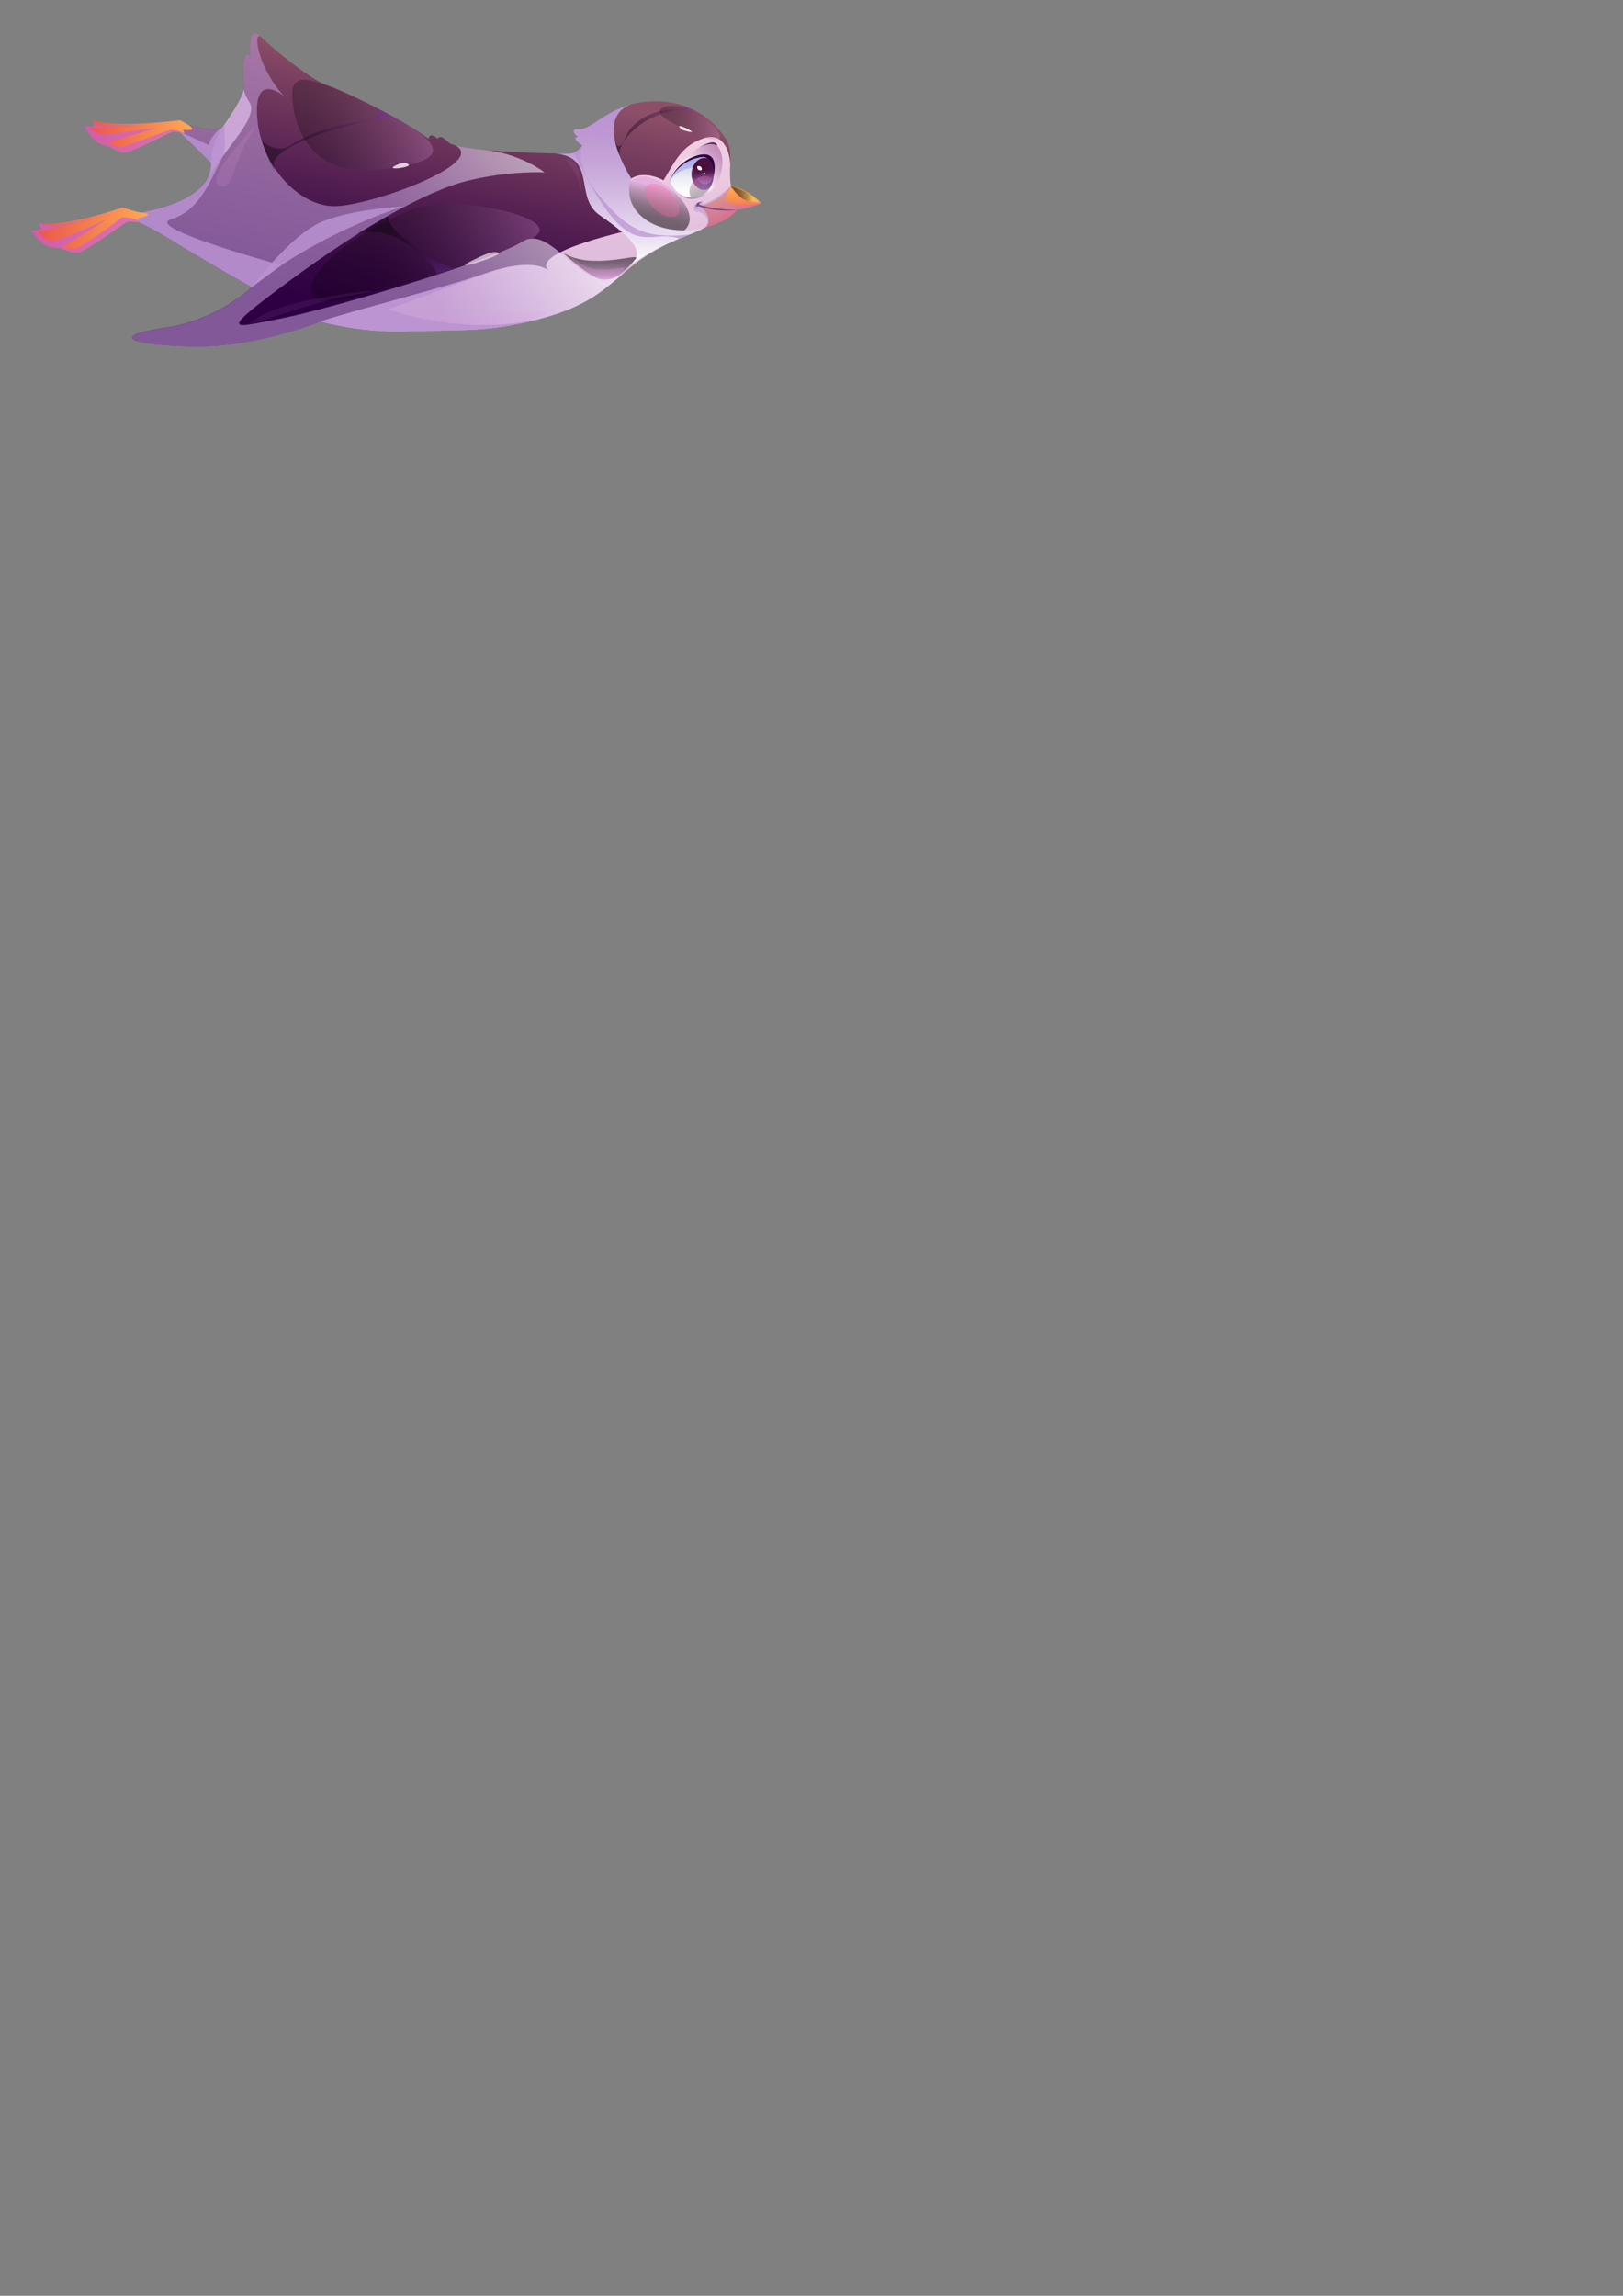 <?xml version="1.0" encoding="UTF-8"?><svg xmlns="http://www.w3.org/2000/svg" xmlns:xlink="http://www.w3.org/1999/xlink" viewBox="0 0 595.28 841.89"><rect x="0" y="0" width="595.28" height="841.89" fill="#808080" stroke="none"/><defs><style>.cls-1{fill:url(#_ÂÁ_Ï_ÌÌ_È_ËÂÌÚ_178-2);}.cls-1,.cls-2,.cls-3,.cls-4,.cls-5,.cls-6,.cls-7,.cls-8,.cls-9,.cls-10,.cls-11{mix-blend-mode:multiply;}.cls-12{fill:none;}.cls-13{fill:url(#_ÂÁ_Ï_ÌÌ_È_ËÂÌÚ_189-2);}.cls-14{opacity:.28;}.cls-14,.cls-15,.cls-16,.cls-17,.cls-18,.cls-19,.cls-20,.cls-21,.cls-22,.cls-23,.cls-24,.cls-25,.cls-26{mix-blend-mode:screen;}.cls-14,.cls-15,.cls-18{fill:#e09ce0;}.cls-15{opacity:.15;}.cls-27{fill:url(#_ÂÁ_Ï_ÌÌ_È_ËÂÌÚ_83);}.cls-28{clip-path:url(#clippath);}.cls-29,.cls-30,.cls-31{fill:#f4e2f1;}.cls-32{fill:#fff;}.cls-33{fill:#2e0043;}.cls-34{fill:#5d2755;}.cls-2{fill:url(#_ÂÁ_Ï_ÌÌ_È_ËÂÌÚ_66);opacity:.6;}.cls-16{fill:url(#_ÂÁ_Ï_ÌÌ_È_ËÂÌÚ_198-2);}.cls-16,.cls-19,.cls-20{opacity:.38;}.cls-17{fill:url(#_ÂÁ_Ï_ÌÌ_È_ËÂÌÚ_79);}.cls-17,.cls-21,.cls-22{opacity:.25;}.cls-3{fill:#8486ea;opacity:.37;}.cls-4{opacity:.85;}.cls-4,.cls-6{fill:#ba92d1;}.cls-5{fill:#c960d1;}.cls-5,.cls-31{opacity:.71;}.cls-6{opacity:.72;}.cls-18{opacity:.08;}.cls-19{fill:url(#_ÂÁ_Ï_ÌÌ_È_ËÂÌÚ_238);}.cls-20{fill:url(#_ÂÁ_Ï_ÌÌ_È_ËÂÌÚ_198);}.cls-21{fill:url(#_ÂÁ_Ï_ÌÌ_È_ËÂÌÚ_154);}.cls-22{fill:url(#_ÂÁ_Ï_ÌÌ_È_ËÂÌÚ_187);}.cls-23{fill:url(#_ÂÁ_Ï_ÌÌ_È_ËÂÌÚ_144);opacity:.32;}.cls-35{isolation:isolate;}.cls-24{fill:url(#_ÂÁ_Ï_ÌÌ_È_ËÂÌÚ_213);}.cls-24,.cls-25,.cls-26{opacity:.5;}.cls-25{fill:url(#_ÂÁ_Ï_ÌÌ_È_ËÂÌÚ_212);}.cls-26{fill:url(#_ÂÁ_Ï_ÌÌ_È_ËÂÌÚ_110);}.cls-36{fill:url(#_ÂÁ_Ï_ÌÌ_È_ËÂÌÚ_220);}.cls-37{fill:url(#_ÂÁ_Ï_ÌÌ_È_ËÂÌÚ_227);}.cls-38{fill:url(#_ÂÁ_Ï_ÌÌ_È_ËÂÌÚ_152);}.cls-39{fill:url(#_ÂÁ_Ï_ÌÌ_È_ËÂÌÚ_313);}.cls-40{fill:url(#_ÂÁ_Ï_ÌÌ_È_ËÂÌÚ_189);}.cls-30{opacity:.88;}.cls-7{fill:url(#_ÂÁ_Ï_ÌÌ_È_ËÂÌÚ_197);opacity:.51;}.cls-41{fill:#f46f9f;opacity:.36;}.cls-8{fill:url(#_ÂÁ_Ï_ÌÌ_È_ËÂÌÚ_118);opacity:.31;}.cls-9{fill:url(#_ÂÁ_Ï_ÌÌ_È_ËÂÌÚ_117);opacity:.43;}.cls-10{fill:url(#_ÂÁ_Ï_ÌÌ_È_ËÂÌÚ_178);}.cls-11{fill:url(#_ÂÁ_Ï_ÌÌ_È_ËÂÌÚ_196);}</style><linearGradient id="_ÂÁ_Ï_ÌÌ_È_ËÂÌÚ_220" x1="-1484.69" y1="125.07" x2="-1464.65" y2="27.55" gradientTransform="translate(1632.96)" gradientUnits="userSpaceOnUse"><stop offset=".07" stop-color="#2e0043"/><stop offset=".24" stop-color="#370846"/><stop offset=".52" stop-color="#521e51"/><stop offset=".88" stop-color="#7c4161"/><stop offset="1" stop-color="#8d4f68"/></linearGradient><linearGradient id="_ÂÁ_Ï_ÌÌ_È_ËÂÌÚ_83" x1="-1548.96" y1="203.91" x2="-1548.96" y2="-7.69" gradientTransform="translate(1632.96)" gradientUnits="userSpaceOnUse"><stop offset="0" stop-color="#ba92d1"/><stop offset=".39" stop-color="#cea8d7"/><stop offset="1" stop-color="#f4d3e3"/></linearGradient><linearGradient id="_ÂÁ_Ï_ÌÌ_È_ËÂÌÚ_313" x1="-1439.44" y1="202.45" x2="-1439.44" y2="-5.39" gradientTransform="translate(1632.96)" gradientUnits="userSpaceOnUse"><stop offset="0" stop-color="#ba92d1"/><stop offset=".3" stop-color="#cea8d7"/><stop offset=".77" stop-color="#f4d3e3"/></linearGradient><linearGradient id="_ÂÁ_Ï_ÌÌ_È_ËÂÌÚ_118" x1="-1320.77" y1="213.95" x2="-1303.53" y2="204.03" gradientTransform="translate(1488.46 -436.39) rotate(-13.03)" gradientUnits="userSpaceOnUse"><stop offset=".47" stop-color="#fff"/><stop offset=".55" stop-color="#e3d0e3"/><stop offset=".72" stop-color="#b079b1"/><stop offset=".85" stop-color="#8a3a8c"/><stop offset=".95" stop-color="#731275"/><stop offset="1" stop-color="#6b046d"/></linearGradient><linearGradient id="_ÂÁ_Ï_ÌÌ_È_ËÂÌÚ_117" x1="-1313.94" y1="209.92" x2="-1320.52" y2="216.49" gradientTransform="translate(1488.46 -436.39) rotate(-13.03)" gradientUnits="userSpaceOnUse"><stop offset=".19" stop-color="#fff"/><stop offset=".32" stop-color="#e3d0e3"/><stop offset=".57" stop-color="#b079b1"/><stop offset=".77" stop-color="#8a3a8c"/><stop offset=".92" stop-color="#731275"/><stop offset="1" stop-color="#6b046d"/></linearGradient><clipPath id="clippath"><path class="cls-12" d="m245.63,66.4s3.04-7.8,12.16-8.86c4-.46,6.72,10.52-.69,14.14-.79.39-1.76.82-3.11.8-2.11-.02-5.73-.29-8.36-6.09Z"/></clipPath><linearGradient id="_ÂÁ_Ï_ÌÌ_È_ËÂÌÚ_152" x1="-1342.42" y1="26.88" x2="-1342.42" y2="10.09" gradientTransform="translate(1595.24 12.53) rotate(-1.5)" gradientUnits="userSpaceOnUse"><stop offset=".12" stop-color="#fff"/><stop offset=".32" stop-color="#fafafc"/><stop offset=".54" stop-color="#edeef6"/><stop offset=".77" stop-color="#d6d9ec"/><stop offset="1" stop-color="#babfdf"/></linearGradient><linearGradient id="_ÂÁ_Ï_ÌÌ_È_ËÂÌÚ_178" x1="-1233.94" y1="32.34" x2="-1233.94" y2="20.67" gradientTransform="translate(1395.32 -69.24) rotate(-5.34) scale(.93 1) skewX(2.27)" gradientUnits="userSpaceOnUse"><stop offset="0" stop-color="#bf92ed"/><stop offset="0" stop-color="#bd90eb"/><stop offset=".15" stop-color="#9b69b6"/><stop offset=".29" stop-color="#7e488a"/><stop offset=".42" stop-color="#682f69"/><stop offset=".55" stop-color="#581c50"/><stop offset=".67" stop-color="#4f1142"/><stop offset=".77" stop-color="#4c0e3d"/></linearGradient><linearGradient id="_ÂÁ_Ï_ÌÌ_È_ËÂÌÚ_178-2" x1="-1233.72" y1="30.27" x2="-1233.72" y2="22.97" xlink:href="#_ÂÁ_Ï_ÌÌ_È_ËÂÌÚ_178"/><linearGradient id="_ÂÁ_Ï_ÌÌ_È_ËÂÌÚ_144" x1="-1256.52" y1="290.5" x2="-1256.52" y2="280.89" gradientTransform="translate(1324.55 -653.64) rotate(-21.33)" gradientUnits="userSpaceOnUse"><stop offset=".23" stop-color="#000"/><stop offset=".3" stop-color="#080406"/><stop offset=".4" stop-color="#1f0f16"/><stop offset=".53" stop-color="#452231"/><stop offset=".68" stop-color="#793d57"/><stop offset=".85" stop-color="#bb5e87"/><stop offset="1" stop-color="#ff81b8"/></linearGradient><linearGradient id="_ÂÁ_Ï_ÌÌ_È_ËÂÌÚ_227" x1="-1325.04" y1="163.96" x2="-1323.89" y2="151.46" gradientTransform="translate(1560.64 -253.2) rotate(-7.48)" gradientUnits="userSpaceOnUse"><stop offset="0" stop-color="#ea524b"/><stop offset="1" stop-color="#ffa953"/></linearGradient><linearGradient id="_ÂÁ_Ï_ÌÌ_È_ËÂÌÚ_110" x1="-1553.28" y1="-216.31" x2="-1555" y2="-231.58" gradientTransform="translate(1853.08 859.27) rotate(18.75) scale(1.14 1)" gradientUnits="userSpaceOnUse"><stop offset=".19" stop-color="#000"/><stop offset=".27" stop-color="#050405"/><stop offset=".38" stop-color="#160f16"/><stop offset=".51" stop-color="#312231"/><stop offset=".64" stop-color="#583d58"/><stop offset=".79" stop-color="#895f89"/><stop offset=".94" stop-color="#c488c4"/><stop offset="1" stop-color="#e09ce0"/></linearGradient><linearGradient id="_ÂÁ_Ï_ÌÌ_È_ËÂÌÚ_196" x1="-1402.18" y1="97.25" x2="-1402.18" y2="38.29" gradientTransform="translate(1632.96)" gradientUnits="userSpaceOnUse"><stop offset="0" stop-color="#fff"/><stop offset=".18" stop-color="#eadef1"/><stop offset=".41" stop-color="#d5bde3"/><stop offset=".63" stop-color="#c6a5d9"/><stop offset=".83" stop-color="#bd96d3"/><stop offset="1" stop-color="#ba92d1"/></linearGradient><linearGradient id="_ÂÁ_Ï_ÌÌ_È_ËÂÌÚ_154" x1="-1380.81" y1="-177.62" x2="-1404.02" y2="-177.62" gradientTransform="translate(1607.3 414.66) rotate(8.01)" gradientUnits="userSpaceOnUse"><stop offset="0" stop-color="#e09ce0"/><stop offset=".08" stop-color="#c488c4"/><stop offset=".26" stop-color="#895f89"/><stop offset=".44" stop-color="#583d58"/><stop offset=".61" stop-color="#312231"/><stop offset=".76" stop-color="#160f16"/><stop offset=".9" stop-color="#050405"/><stop offset="1" stop-color="#000"/></linearGradient><linearGradient id="_ÂÁ_Ï_ÌÌ_È_ËÂÌÚ_66" x1="-1579" y1="110.83" x2="-1432.86" y2="38.7" gradientTransform="translate(1632.96)" gradientUnits="userSpaceOnUse"><stop offset=".58" stop-color="#ba92d1"/><stop offset=".68" stop-color="#c8a8da"/><stop offset=".9" stop-color="#ede2f3"/><stop offset="1" stop-color="#fff"/></linearGradient><linearGradient id="_ÂÁ_Ï_ÌÌ_È_ËÂÌÚ_189" x1="-1562.48" y1="50.01" x2="-1601.9" y2="50.01" gradientTransform="translate(1632.96)" gradientUnits="userSpaceOnUse"><stop offset="0" stop-color="#ffa953"/><stop offset="1" stop-color="#ea524b"/></linearGradient><linearGradient id="_ÂÁ_Ï_ÌÌ_È_ËÂÌÚ_189-2" x1="-1533.15" y1="176.61" x2="-1575.6" y2="170.16" gradientTransform="translate(1543.44 -320.83) rotate(-8.65)" xlink:href="#_ÂÁ_Ï_ÌÌ_È_ËÂÌÚ_189"/><linearGradient id="_ÂÁ_Ï_ÌÌ_È_ËÂÌÚ_212" x1="-1365.03" y1="71.19" x2="-1357.02" y2="71.19" gradientTransform="translate(1632.96)" gradientUnits="userSpaceOnUse"><stop offset=".19" stop-color="#000"/><stop offset=".27" stop-color="#050502"/><stop offset=".38" stop-color="#16160a"/><stop offset=".5" stop-color="#303117"/><stop offset=".64" stop-color="#565828"/><stop offset=".78" stop-color="#86893f"/><stop offset=".93" stop-color="#c0c45a"/><stop offset="1" stop-color="#e0e56a"/></linearGradient><linearGradient id="_ÂÁ_Ï_ÌÌ_È_ËÂÌÚ_197" x1="-1378.59" y1="75.94" x2="-1355.45" y2="75.94" gradientTransform="translate(1632.96)" gradientUnits="userSpaceOnUse"><stop offset=".33" stop-color="#ba92d1"/><stop offset="1" stop-color="#c960d1"/></linearGradient><linearGradient id="_ÂÁ_Ï_ÌÌ_È_ËÂÌÚ_79" x1="-1519.01" y1="92.64" x2="-1435" y2="92.64" gradientTransform="translate(1632.96)" gradientUnits="userSpaceOnUse"><stop offset=".25" stop-color="#000"/><stop offset=".32" stop-color="#050405"/><stop offset=".43" stop-color="#160f16"/><stop offset=".54" stop-color="#312231"/><stop offset=".67" stop-color="#583d58"/><stop offset=".8" stop-color="#895f89"/><stop offset=".94" stop-color="#c488c4"/><stop offset="1" stop-color="#e09ce0"/></linearGradient><linearGradient id="_ÂÁ_Ï_ÌÌ_È_ËÂÌÚ_187" x1="-1525.79" y1="45.87" x2="-1474.18" y2="45.87" gradientTransform="translate(1632.96)" gradientUnits="userSpaceOnUse"><stop offset="0" stop-color="#000"/><stop offset=".1" stop-color="#050405"/><stop offset=".24" stop-color="#160f16"/><stop offset=".39" stop-color="#312231"/><stop offset=".56" stop-color="#583d58"/><stop offset=".74" stop-color="#895f89"/><stop offset=".92" stop-color="#c488c4"/><stop offset="1" stop-color="#e09ce0"/></linearGradient><linearGradient id="_ÂÁ_Ï_ÌÌ_È_ËÂÌÚ_213" x1="-1413.02" y1="102.61" x2="-1413.02" y2="92.64" gradientTransform="translate(1632.96)" gradientUnits="userSpaceOnUse"><stop offset="0" stop-color="#e09ce0"/><stop offset=".06" stop-color="#c488c4"/><stop offset=".21" stop-color="#895f89"/><stop offset=".36" stop-color="#583d58"/><stop offset=".49" stop-color="#312231"/><stop offset=".62" stop-color="#160f16"/><stop offset=".73" stop-color="#050405"/><stop offset=".81" stop-color="#000"/></linearGradient><linearGradient id="_ÂÁ_Ï_ÌÌ_È_ËÂÌÚ_238" x1="-2424.29" y1="-577.69" x2="-2457.62" y2="-577.69" gradientTransform="translate(2112.49 1663.62) rotate(31.76) scale(1.22 .53) skewX(-34.77)" gradientUnits="userSpaceOnUse"><stop offset="0" stop-color="#9c3be0"/><stop offset=".08" stop-color="#8833c4"/><stop offset=".26" stop-color="#5f2489"/><stop offset=".44" stop-color="#3d1758"/><stop offset=".61" stop-color="#220d31"/><stop offset=".76" stop-color="#0f0516"/><stop offset=".9" stop-color="#040105"/><stop offset="1" stop-color="#000"/></linearGradient><linearGradient id="_ÂÁ_Ï_ÌÌ_È_ËÂÌÚ_198" x1="-1536.98" y1="50.66" x2="-1483.37" y2="50.66" gradientTransform="translate(1632.96)" gradientUnits="userSpaceOnUse"><stop offset="0" stop-color="#000"/><stop offset=".1" stop-color="#040105"/><stop offset=".24" stop-color="#0f0516"/><stop offset=".39" stop-color="#220d31"/><stop offset=".56" stop-color="#3d1758"/><stop offset=".74" stop-color="#5f2489"/><stop offset=".92" stop-color="#8833c4"/><stop offset="1" stop-color="#9c3be0"/></linearGradient><linearGradient id="_ÂÁ_Ï_ÌÌ_È_ËÂÌÚ_198-2" x1="-1407.49" y1="48.33" x2="-1376.85" y2="48.33" xlink:href="#_ÂÁ_Ï_ÌÌ_È_ËÂÌÚ_198"/></defs><g class="cls-35"><g id="katman_1"><g><path class="cls-36" d="m91.81,20.64s-1.26-12.34,4-7.07c5.26,5.26,18.92,16.12,24.34,17.76,5.43,1.64,28.13,12.67,37.01,19.57,0,0,.22-2.85,3.4,0,0,0,.44-2.19,3.95,1.32,3.51,3.51,41.36,4.26,44.32,4.09,2.96-.16,4.77-2.96,4.77-2.96,0,0-4.44-2.8-1.73-3.13,0,0-3.87-3.21.66-2.88,4.52.33,10.65-8.89,24.51-10.03,18.25-1.51,26.81,9.54,29.61,14.47,2.8,4.93-.44,13.63,1.95,18.57,2.38,4.93-1.62,9.44-18.07,15.81-27.8,10.77-22.92,23.58-56.11,31.27-16.89,3.92-22.7,2.72-45.07,3.37-16.94.49-31.66-2.96-31.66-2.96,0,0-24.34,10.03-48.52,9.21s-27.47-4.11-8.39-6.91c19.08-2.8,31.59-14.85,31.59-14.85,0,0-14.81-8.17-28.63-16.73-13.82-8.55-16.61-8.22-16.61-8.22l2.63-2.14s28.46-3.62,27.63-18.42c0,0-7.73-7.9-10.53-10.36s.82-3.95.82-3.95c0,0,12.17,3.78,14.47.82,2.3-2.96,7.24-11.18,7.24-13.65s-1.1-15.95,2.41-12.01Z"/><path class="cls-27" d="m91.37,43.01c2.3-5.76-1.15-5.26-1.97-10.36,0,2.47-5.22,10.73-7.52,13.69-3.78,4.77-4.41,11.41-4.48,13.45.13,2.31-.46,4.34-1.53,6.13,5.19-8.8,13.21-17.17,15.51-22.91Z"/><path class="cls-39" d="m258.06,50.72c-7.81,2.62-10.17,7.86-14.69,15.42,0,0-9.65-5.61-14.64,2.18-5.1,7.97,4.77,15.52,4.77,15.52,0,0-39.66,8.35-32.26,15.42,0,0-4.93-5.26-22.7.82-17.76,6.09-44.79,12.62-60.86,17.76,0,0,13.98,4.17,30.92,3.67,22.37-.65,29.08.19,45.97-3.73,33.19-7.7,28.89-20.36,56.69-31.13,16.45-6.37,19.79-11.82,17.41-16.76-1.12-2.31-.93-6.83-.83-9.47-.2-5.81-3.09-11.96-9.78-9.71Z"/><g><path class="cls-8" d="m245.63,66.4s.65-5.79,10.59-12.22c9.95-6.43,11.03,8.67,5.12,15.36-5.91,6.69-15.71-3.15-15.71-3.15Z"/><path class="cls-33" d="m245.63,66.4s2.22-6.97,9.94-9.32,6.76,4.86,6.17,7.55c-.59,2.69-16.11,1.77-16.11,1.77Z"/><path class="cls-9" d="m245.63,66.4s4.58,10.97,13.79,4.51c8.67-6.08-13.79-4.51-13.79-4.51Z"/><g class="cls-28"><path class="cls-38" d="m245.63,66.4s2.84-8.54,12.16-8.86c4.52-.16,6.39,12.85-1.03,16.47-.79.39-1.71.49-2.57.3-2.03-.47-5.94-2.11-8.57-7.91Z"/><path class="cls-3" d="m244.97,69.23c.28-7.93,16.13-11.81,16.8-1.61s3.47-12.92,3.47-12.92l-12.24-3.45-11,7.48.75,8.67,2.22,1.83Z"/><g><path class="cls-10" d="m263.04,63.09c.26,3.22-1.62,6.15-4.21,6.54-2.59.39-4.89-1.91-5.16-5.13-.26-3.22,1.62-6.15,4.21-6.54,2.59-.39,4.89,1.91,5.16,5.13Z"/><path class="cls-1" d="m261.51,63.45c.16,2.01-1.01,3.84-2.63,4.09s-3.06-1.19-3.22-3.21c-.16-2.01,1.01-3.84,2.63-4.09s3.06,1.19,3.22,3.21Z"/><path class="cls-23" d="m262.95,67.52c.89,2.5-.59,5.46-3.3,6.61-2.71,1.15-5.63.06-6.52-2.44-.89-2.5.59-5.46,3.3-6.61,2.71-1.15,5.63-.06,6.52,2.44Z"/></g><g><path class="cls-32" d="m257.33,62.39c-.1.1-.84.17-1.27-.22-.43-.39-.4-1.08-.27-1.2.12-.11.84-.17,1.27.22s.41,1.06.27,1.2Z"/><path class="cls-32" d="m258.52,63.78s-.29.12-.41.01c-.11-.1-.05-.34,0-.38.05-.05.29-.12.41-.01.11.1.06.33,0,.38Z"/></g></g><path class="cls-34" d="m256.84,53.81s4.17-2.09,6.2-.23c0,0,.11-3.25-6.2.23Z"/></g><path class="cls-37" d="m279.3,74.53s-4.28-4.83-11.18-6.38c0,0-4.3,6.26-11.55,7.44,0,0,5.59,3.8,2.26,7.76,0,0,8.78-2.13,11.37-6.41,0,0,3.35-.2,9.09-2.4Z"/><path class="cls-26" d="m234.46,64.87c6.71-1.97,23.89,12.17,16.86,19.3-3.38,3.43-9.06,3.8-16.47-.58-6.89-4.07-10.88-15.65-.39-18.72Z"/><path class="cls-41" d="m240,67.37c6.33.38,12,10.97,7.45,12.03-7.24,1.69-15.88-12.54-7.45-12.03Z"/><path class="cls-33" d="m257.68,73.97s-2.01.66-.88,1.19c1.13.54,7.74,1.9,13.4,1.78,0,0-6.21,1.19-13.9-1.27,0,0-1.13-.21-.83.66,0,0-1.13-2.17,2.21-2.36Z"/><path class="cls-11" d="m236.52,80.32c-8.67-6.46-4.98-14.86-4.98-14.86,0,0-14.42-21.89-.09-27.17-10.01,2.67-15.06,9.33-18.92,9.05-4.52-.33-.66,2.88-.66,2.88-2.71.33,1.73,3.13,1.73,3.13,0,0-1.81,2.8-4.77,2.96-.55.03-2.48.03-5.27,0,15.46,1.31,6.91,15.96,16.29,22.54,9.38,6.58,17.43,12.83,12.01,17.76-.25.23-.46.44-.68.64,5.24-3.58,11.3-7.19,20.08-10.59,2.55-.99,4.78-1.95,6.73-2.9-.02,0-12.82,3.03-21.48-3.43Z"/><path class="cls-6" d="m213.6,53.35s-3.54,6.77,6.33,18.56c9.87,11.79,16.17,15.94,33.05,14.07l-3.88,1.55s-1.99-1.3-8.59-.71c-6.59.59-12.22-.15-20.82-13.87-8.6-13.71-7.4-16.65-10.86-16.63,0,0,2.77.11,4.77-2.96Z"/><path class="cls-21" d="m262.34,46.89c6.91,8.52-8.29,2.79-17.91-3.17-8.87-5.49,8.38-8.57,17.91,3.17Z"/><path class="cls-29" d="m252.7,48.3c-1.87-.42-3.03-.73-3.57-1.86-.54-1.13,7.48,2.73,3.57,1.86Z"/><path class="cls-4" d="m92.37,105.29c19.62-16.23,45.39-26.42,55.53-29.55,0,0-18.52.82-29.96,5.64-11.43,4.82-25.57,23.91-25.57,23.91Z"/><path class="cls-2" d="m191.7,88.57c-11.18,7.07-71.55,25-88.98,28.29-17.43,3.29-23.52,6.09,2.96-13.49,26.48-19.57,50.5-33.39,66.12-37.16s27.96-2.98,27.96-2.98c0,0-8.68-6.9-22.25-8.3-.09,0-.18-.02-.27-.03-.38-.04-.75-.09-1.13-.11-.02,0-.04,0-.06,0-3.67-.39-6.84-.86-8.97-1.44,11.91,6.4-30.47,21.9-43.96,22.25-13.49.35-27.47-14.99-28.78-32.42-1.32-17.43,9.87-7.9,9.87-7.9-10.03-11.02-11.51-24.34-8.39-21.71-5.26-5.26-4,7.07-4,7.07-3.51-3.95-2.41,9.54-2.41,12.01s-4.93,10.69-7.24,13.65c-2.3,2.96-14.47-.82-14.47-.82,0,0-3.62,1.48-.82,3.95,2.8,2.47,10.53,10.36,10.53,10.36.82,14.8-27.63,18.42-27.63,18.42l-2.63,2.14s2.8-.33,16.61,8.22c13.82,8.55,28.63,16.73,28.63,16.73,0,0-12.51,12.06-31.59,14.86-19.08,2.8-15.79,6.09,8.39,6.91,24.18.82,48.52-9.21,48.52-9.21,0,0,13.98,4.17,30.92,3.67,22.37-.65,29.08.19,45.97-3.73,20.28-4.7,26.57-11.26,34.73-18.11-14.7,11.61-26.42-18.18-37.61-11.11Z"/><path class="cls-4" d="m62.83,80.35c10.86-3.04,15.3-16.45,18.26-21.71,2.61-4.65.49-9.67,1.72-13.22-.23.33-.45.63-.65.89-.32.41-.85.68-1.49.86-3.41,2.94-4.18,6.05-4.18,6.05l-10.54-4.96c.15.36.43.75.91,1.18,2.8,2.47,10.53,10.36,10.53,10.36.82,14.8-27.63,18.42-27.63,18.42l-2.63,2.14s2.8-.33,16.61,8.22c13.82,8.55,28.63,16.73,28.63,16.73l10.88-8.05s-51.27-13.86-40.41-16.9Z"/><path class="cls-40" d="m66.04,44.08s-23.36,3.04-31.91,0l.55,2.33h-3.62s2.52,4.82,4.93,5.92c2.41,1.1,3.84,1.21,3.84,1.21,0,0,3.29,2.19,5.59,2.41,2.3.22,15.68-6.8,17.54-7.57,1.86-.77,6.19,1.91,4.06-.82,0,0,8.39,1.32-.99-3.48Z"/><path class="cls-13" d="m44.9,76.07s-20.85,7.49-30.58,5.61l.97,2.42-3.9.59s3.51,4.79,6.3,5.58c2.78.79,4.34.67,4.34.67,0,0,3.91,1.83,6.43,1.69,2.52-.14,15.8-9.91,17.69-11.04,1.89-1.13,6.99,1.05,4.24-1.55,0,0,8.19-1.43.95-2.15-1.06-.11-4.76-1.26-6.43-1.82Z"/><path class="cls-5" d="m61.84,47.78c-2.22.74-16.45,6.25-17.76,6.17-1.32-.08-4.52-1.64-4.52-1.64l18.34-5.62s-18.67,2.91-20.56,2.6c-1.89-.31-4.85-2.33-4.85-2.33l20.4-.9h-17.02c-.58,0-1.73-1.97-1.73-1.97l.55,2.33h-3.62s2.52,4.82,4.93,5.92c2.41,1.1,3.84,1.21,3.84,1.21,0,0,3.29,2.19,5.59,2.41,2.3.22,15.68-6.8,17.54-7.57,1.34-.55,3.93.67,4.51.39-.15-.08-3.46-1.72-5.63-.99Z"/><path class="cls-5" d="m11.39,84.7s3.51,4.79,6.3,5.58c2.78.79,4.34.67,4.34.67,0,0,3.91,1.83,6.43,1.69s15.8-9.91,17.69-11.04c1.65-.99,5.75.55,4.93-.78-2.78-.84-6.03-1.6-6.75-.88-1.32,1.32-13.57,9.87-15.87,10.94-2.3,1.07-5.43-.35-5.43-.35l16.37-10.18s-18.18,8.47-20.81,7.98c-2.63-.49-4.85-3.37-4.85-3.37,3.21-.33,23.19-5.43,23.19-5.43,0,0-15.3,3.37-17.11,3.37s-5.5-1.22-5.5-1.22l.97,2.42-3.9.59Z"/><path class="cls-4" d="m142.52,113.41l35.84-13.26c-17.77,6.07-44.66,12.58-60.68,17.7,0,0,13.98,4.17,30.92,3.67,22.37-.65,29.08.19,45.97-3.73,1.18-.27,2.3-.55,3.38-.84-28.84,6.63-55.44-3.55-55.44-3.55Z"/><path class="cls-25" d="m267.93,68.15s3.03,4.75,6.23,5.52,4.44.53,4.44.53c0,0-2.84-3.75-10.67-6.04Z"/><path class="cls-7" d="m258.83,83.35s8.78-2.13,11.37-6.41c0,0,3.35-.2,9.09-2.4-4.82.9-12.84.72-13-1.08-.16-1.8,1.82-5.3,1.82-5.3-4.78,4.8-10.54,7.2-10.64,6.63-.1-.58.7-.95.7-.95,0,0-2.58.18-3.36,1.23-1.34,1.8.82,2.63.82,2.63,1.09-.82,6.7,3.44,2.41,6.04.27-.13.54-.26.8-.39,0,0,0,0,0,0Z"/><path class="cls-17" d="m156.53,75.32c15.22-2.82,50.69,5.16,39.16,11.71-11.53,6.55-47.13,17.55-68.79,22.58-21.66,5.03-13-11.49,2.89-21.51,15.89-10.03,23.21-12.12,26.74-12.77Z"/><path class="cls-22" d="m138.22,62.25c27.83-2.79,26.21-9.23,2.41-21.19-24.43-12.27-33.61-15.98-33.46-6.28.15,9.7,5.37,30.05,31.04,27.47Z"/><path class="cls-31" d="m173.27,95.49c4.74-2.33,7.7-3.68,9.62-2.79,1.93.89-19.54,7.67-9.62,2.79Z"/><path class="cls-30" d="m145.02,60.74c2.01-.97,3.3-1.49,4.83-.45s-9.03,2.47-4.83.45Z"/><path class="cls-15" d="m164.83,117.59c20.34,2.81,31.04.13,35.35-2.43,4.31-2.56-15.75.49-35.73.29-9.27-.09-29.4-1.98.38,2.14Z"/><path class="cls-18" d="m219.35,46.92c-4.41,4.35-5.84,6.3-5.6,10.84.15,2.89,3.1-7.19,6.98-11.2,3.55-3.66,4.14-5.08-1.38.36Z"/><path class="cls-18" d="m213.05,66.08c-.71-4.66-1.35-6.36-5-7.88-2.32-.97,3.69,4.81,4.45,8.97.7,3.8,1.44,4.74.55-1.08Z"/><path class="cls-15" d="m85.89,54.84c-5.01,6.07-9.59,13-4.09,13.65,3.47.41,4.24-9.26,9.27-17.72,3.31-5.58,3.91-6.95-5.18,4.07Z"/><path class="cls-18" d="m112.87,110.15c-10.99,2.09-17.69,5.62-21.17,8.24-3.47,2.63,24.16-8.57,40.58-10.67,8.64-1.11,4.77-2.18-19.41,2.43Z"/><path class="cls-24" d="m206.51,92.64c10.31,6.73,28.74-.22,26.71,2.19-2.03,2.41-8.45,10.35-14.63,6.94-6.18-3.41-12.08-9.13-12.08-9.13Z"/><path class="cls-19" d="m142.23,79.2c-.14,6.7,23.28,20.61,24.62,19.13l-6.98,2.36s2.36-1.85-9.87-10.74c-10.73-7.81-19.28-4.04-19.28-4.04l11.5-6.7Z"/><path class="cls-20" d="m101.17,62.25c-7.04-8.74,35.35-19.04,39.67-18.93,4.32.1,8.75,2.55,8.75,2.55,0,0-7.27-4.02-12.95-6.81,0,0,6.17,3.95-3.03,5.24-13.71,1.92-21.79,5.67-27.06,9.05-5.26,3.37-10.57-1.71-10.57-1.71,0,0,1.77,5.33,3.16,8.08,1.4,2.76,2.03,2.53,2.03,2.53Z"/><path class="cls-14" d="m216.75,100.69c5.18,3.33,9.93,1.02,12.02-1.63,1.72-2.18-4.73.58-10.89-.42-2.07-.34-5.14-2.04-7.6-3.8-2.96-2.12-.55,1.34,6.47,5.85Z"/><path class="cls-16" d="m227.74,58.28c-3.63-6.49,13.44-21.44,28.37-17.09,0,0-3.39-1.7-6.67-2.81,0,0,4.83,2.01-2.46,1.9s-15.05,3.89-17.67,10.25c-2.62,6.36-3.84.68-3.84.68,0,0,.3,2.02,1.22,4.41.92,2.39,1.04,2.66,1.04,2.66Z"/></g></g></g></svg>